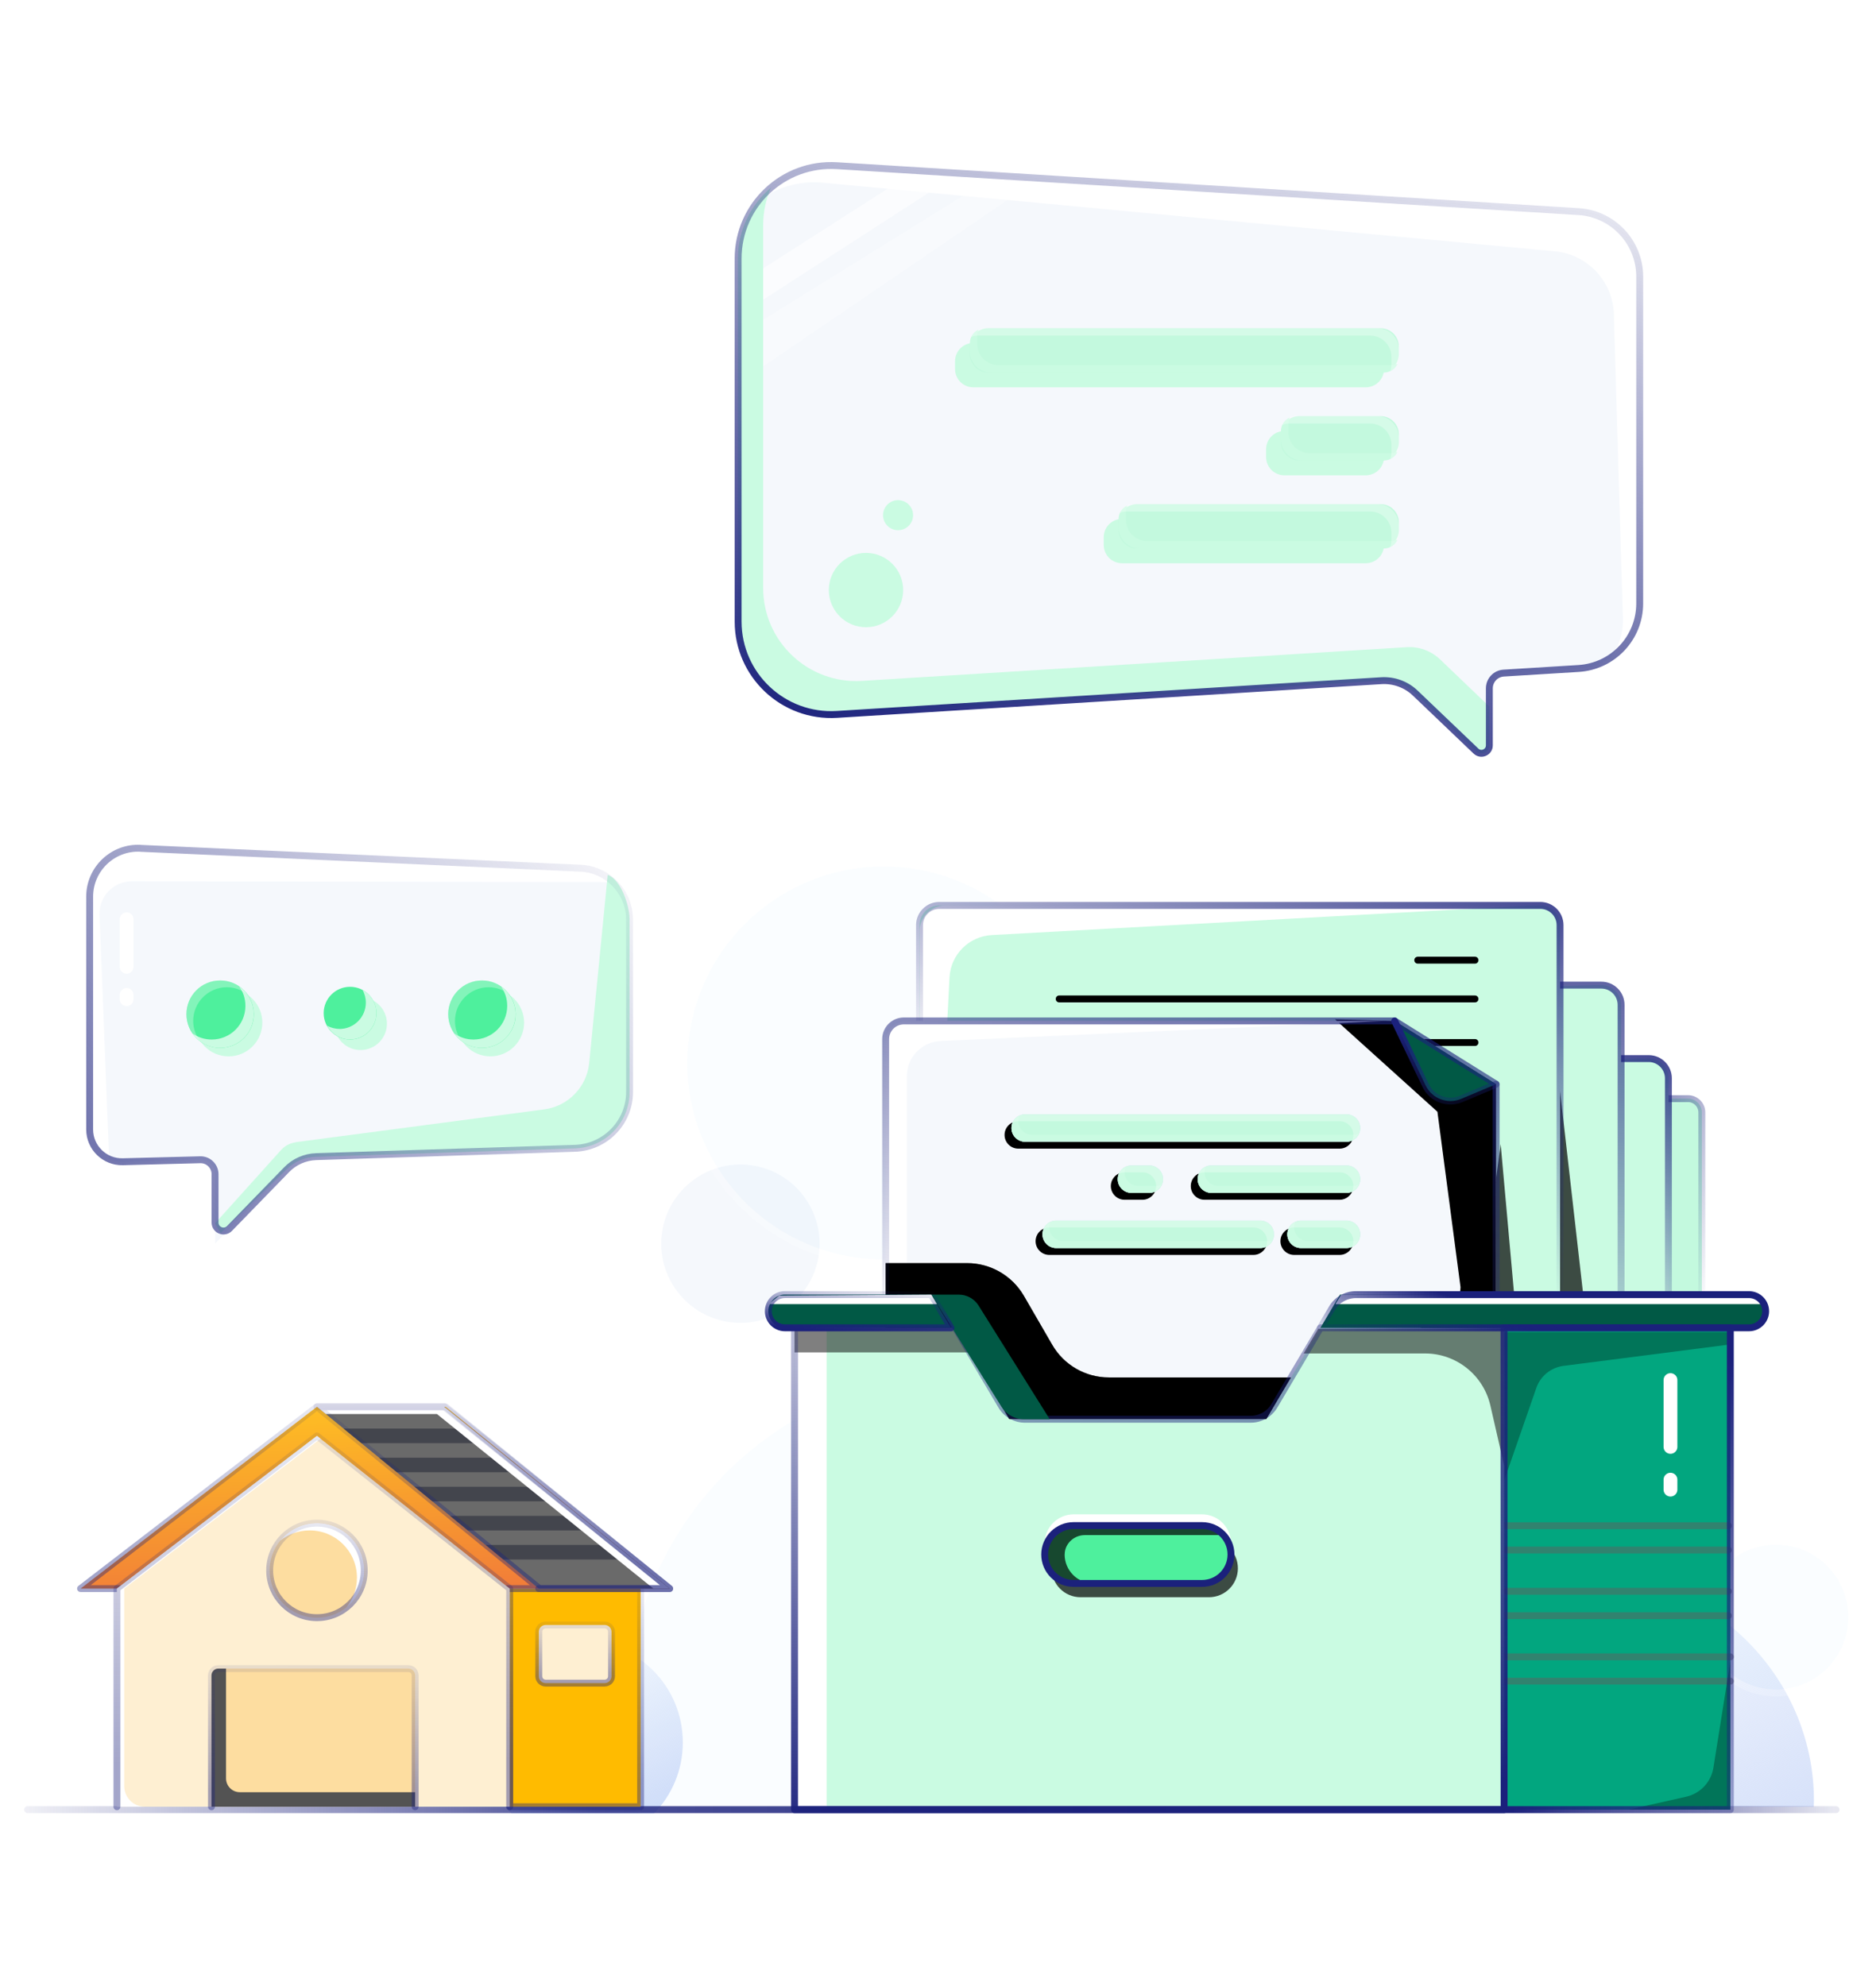 <svg width="272" height="288" viewBox="0 0 272 288" fill="none" xmlns="http://www.w3.org/2000/svg">
<path d="M237 209C240.314 209 243 206.314 243 203C243 199.686 240.314 197 237 197C233.686 197 231 199.686 231 203C231 206.314 233.686 209 237 209Z" fill="#F5F8FC"/>
<circle cx="107.351" cy="180.351" r="11.48" transform="rotate(100.319 107.351 180.351)" fill="#F5F8FC"/>
<g filter="url(#filter0_b_2645_12174)">
<circle cx="128.144" cy="154.144" r="28.5" transform="rotate(100.319 128.144 154.144)" fill="#90CAFF" fill-opacity="0.05"/>
<circle cx="128.144" cy="154.144" r="29" transform="rotate(100.319 128.144 154.144)" stroke="url(#paint0_linear_2645_12174)" stroke-linecap="round" stroke-linejoin="round"/>
</g>
<path d="M94.803 263C97.397 260.348 99 256.699 99 252.678C99 244.572 92.508 238 84.5 238C76.492 238 70 244.572 70 252.678C70 256.706 71.603 260.348 74.197 263H94.797H94.803Z" fill="url(#paint1_linear_2645_12174)"/>
<g filter="url(#filter1_b_2645_12174)">
<path d="M187.939 262C189.273 257.563 190 252.87 190 248.01C190 220.946 167.844 199 140.5 199C113.156 199 91 220.937 91 248.01C91 252.87 91.727 257.573 93.061 262H187.939Z" fill="#90CAFF" fill-opacity="0.05"/>
<path d="M187.939 262.5C188.159 262.5 188.354 262.355 188.418 262.144C189.766 257.662 190.5 252.921 190.5 248.01C190.5 220.666 168.116 198.5 140.5 198.5C112.885 198.5 90.5 220.656 90.5 248.01C90.5 252.92 91.234 257.672 92.582 262.144C92.646 262.355 92.841 262.5 93.061 262.5H187.939Z" stroke="url(#paint2_linear_2645_12174)" stroke-linecap="round" stroke-linejoin="round"/>
</g>
<path d="M262.975 262C262.975 261.722 263 261.432 263 261.155C263 242.844 247.777 228 229 228C210.223 228 195 242.844 195 261.155C195 261.444 195.012 261.722 195.025 262H262.975Z" fill="url(#paint3_linear_2645_12174)"/>
<g filter="url(#filter2_b_2645_12174)">
<path d="M257.5 245C263.299 245 268 240.299 268 234.5C268 228.701 263.299 224 257.5 224C251.701 224 247 228.701 247 234.5C247 240.299 251.701 245 257.5 245Z" fill="#90CAFF" fill-opacity="0.05"/>
<path d="M257.5 245.5C263.575 245.5 268.5 240.575 268.5 234.5C268.5 228.425 263.575 223.5 257.5 223.5C251.425 223.5 246.5 228.425 246.5 234.5C246.5 240.575 251.425 245.5 257.5 245.5Z" stroke="url(#paint4_linear_2645_12174)" stroke-linecap="round" stroke-linejoin="round"/>
</g>
<path d="M246.75 195.737H158.24V161.317C158.24 160.217 159.14 159.317 160.24 159.317H244.75C245.85 159.317 246.75 160.217 246.75 161.317V195.737Z" fill="#c3f9de"/>
<g style="mix-blend-mode:overlay" opacity="0.7">
<path d="M246.35 192.867H234.19V195.727H246.35V192.867Z" fill="black"/>
</g>
<path d="M246.75 195.737H158.24V161.317C158.24 160.217 159.14 159.317 160.24 159.317H244.75C245.85 159.317 246.75 160.217 246.75 161.317V195.737Z" stroke="url(#paint5_linear_2645_12174)" stroke-linecap="round" stroke-linejoin="round"/>
<path d="M241.91 207.767H149.04V156.367C149.04 154.787 150.32 153.507 151.9 153.507H239.04C240.62 153.507 241.9 154.787 241.9 156.367V207.767H241.91Z" fill="#D2DEF9"/>
<path d="M241.91 207.767H149.04V156.367C149.04 154.787 150.32 153.507 151.9 153.507H239.04C240.62 153.507 241.9 154.787 241.9 156.367V207.767H241.91Z" fill="#cafbe2"/>
<g style="mix-blend-mode:overlay">
<path d="M241.9 157.167V156.367C241.9 154.787 240.62 153.507 239.04 153.507H151.9C150.32 153.507 149.04 154.787 149.04 156.367V157.167H241.91H241.9Z" fill="#cafbe2"/>
</g>
<path d="M238.13 153.507H152.81C150.73 153.507 149.04 155.197 149.04 157.277V207.757H150.36L151.59 160.847C151.64 158.207 153.76 156.067 156.4 155.987L238.14 153.497" fill="white"/>
<g style="mix-blend-mode:overlay" opacity="0.7">
<path d="M241.9 192.807H229.62V196.997H241.9V192.807Z" fill="black"/>
</g>
<path d="M241.91 207.767H149.04V156.367C149.04 154.787 150.32 153.507 151.9 153.507H239.04C240.62 153.507 241.9 154.787 241.9 156.367V207.767H241.91Z" stroke="url(#paint6_linear_2645_12174)" stroke-linecap="round" stroke-linejoin="round"/>
<path d="M235.05 197.117H142.18V145.717C142.18 144.137 143.46 142.857 145.04 142.857H232.18C233.76 142.857 235.04 144.137 235.04 145.717V197.117H235.05Z" fill="#cafbe2"/>
<path d="M231.27 142.857H145.95C143.87 142.857 142.18 144.547 142.18 146.627V197.107H143.5L144.73 150.197C144.78 147.557 146.9 145.417 149.54 145.337L231.28 142.847" fill="white"/>
<g style="mix-blend-mode:overlay" opacity="0.7">
<path d="M235.04 196.347H222.76V192.157L225.74 154.237L229.79 189.837C229.94 191.157 231.06 192.157 232.39 192.157H235.04V196.347Z" fill="black"/>
</g>
<path d="M235.05 197.117H142.18V145.717C142.18 144.137 143.46 142.857 145.04 142.857H232.18C233.76 142.857 235.04 144.137 235.04 145.717V197.117H235.05Z" stroke="url(#paint7_linear_2645_12174)" stroke-linecap="round" stroke-linejoin="round"/>
<path d="M226.19 200.557H133.32V134.157C133.32 132.577 134.6 131.297 136.18 131.297H223.33C224.91 131.297 226.19 132.577 226.19 134.157V200.557Z" fill="#cafbe2"/>
<g style="mix-blend-mode:overlay">
<path d="M213.86 144.857H153.57" stroke="black" stroke-linecap="round" stroke-linejoin="round"/>
</g>
<g style="mix-blend-mode:overlay">
<path d="M213.86 151.177H153.57" stroke="black" stroke-linecap="round" stroke-linejoin="round"/>
</g>
<path d="M222.42 131.287H137.1C135.02 131.287 133.33 132.977 133.33 135.057V200.537H134.65L137.67 141.737C137.84 138.427 140.48 135.787 143.78 135.597L222.42 131.277" fill="white"/>
<g style="mix-blend-mode:overlay" opacity="0.7">
<path d="M219.72 189.747L217.58 165.917L214 192.867H213.91V197.057H226.19V192.867H223.13C221.36 192.867 219.87 191.517 219.72 189.747Z" fill="black"/>
</g>
<path d="M226.19 200.557H133.32V134.157C133.32 132.577 134.6 131.297 136.18 131.297H223.33C224.91 131.297 226.19 132.577 226.19 134.157V200.557Z" stroke="url(#paint8_linear_2645_12174)" stroke-linecap="round" stroke-linejoin="round"/>
<path d="M216.92 220.747H128.41V150.047C128.41 148.947 129.31 148.047 130.41 148.047H202.21L216.92 157.217V220.737V220.747Z" fill="#F5F8FC"/>
<g style="mix-blend-mode:overlay">
<path d="M209.36 190.637L193.13 199.707L216.91 198.347V157.227L202.2 148.057L193.57 147.817L208.41 161.217L211.76 186.647C211.72 188.307 210.8 189.827 209.35 190.637H209.36Z" fill="black"/>
</g>
<path d="M202.21 148.047L206.7 157.397C207.62 159.317 209.89 160.177 211.86 159.347L216.92 157.217L202.21 148.047Z" fill="#015945"/>
<g style="mix-blend-mode:soft-light">
<path d="M194.23 162.587H147.64C146.541 162.587 145.65 163.478 145.65 164.577C145.65 165.676 146.541 166.567 147.64 166.567H194.23C195.329 166.567 196.22 165.676 196.22 164.577C196.22 163.478 195.329 162.587 194.23 162.587Z" fill="black"/>
</g>
<path d="M195.23 161.587H148.64C147.541 161.587 146.65 162.478 146.65 163.577C146.65 164.676 147.541 165.567 148.64 165.567H195.23C196.329 165.567 197.22 164.676 197.22 163.577C197.22 162.478 196.329 161.587 195.23 161.587Z" fill="#D2DEF9"/>
<path d="M195.23 161.587H148.64C147.541 161.587 146.65 162.478 146.65 163.577C146.65 164.676 147.541 165.567 148.64 165.567H195.23C196.329 165.567 197.22 164.676 197.22 163.577C197.22 162.478 196.329 161.587 195.23 161.587Z" fill="#c3f9de"/>
<g style="mix-blend-mode:overlay">
<path d="M196.23 164.567H149.64C148.54 164.567 147.65 163.677 147.65 162.577C147.65 162.287 147.72 162.017 147.83 161.767C147.14 162.077 146.65 162.767 146.65 163.577C146.65 164.677 147.54 165.567 148.64 165.567H195.23C196.04 165.567 196.73 165.087 197.04 164.387C196.79 164.497 196.52 164.567 196.23 164.567Z" fill="#cafbe2"/>
</g>
<path opacity="0.3" d="M195.23 161.587H148.64C147.83 161.587 147.14 162.067 146.83 162.767C147.08 162.657 147.35 162.587 147.64 162.587H194.23C195.33 162.587 196.22 163.477 196.22 164.577C196.22 164.867 196.15 165.137 196.04 165.387C196.73 165.077 197.22 164.387 197.22 163.577C197.22 162.477 196.33 161.587 195.23 161.587Z" fill="white"/>
<g style="mix-blend-mode:soft-light">
<path d="M194.23 170H174.64C173.541 170 172.65 170.891 172.65 171.99C172.65 173.089 173.541 173.98 174.64 173.98H194.23C195.329 173.98 196.22 173.089 196.22 171.99C196.22 170.891 195.329 170 194.23 170Z" fill="black"/>
</g>
<path d="M195.23 169H175.64C174.541 169 173.65 169.891 173.65 170.99C173.65 172.089 174.541 172.98 175.64 172.98H195.23C196.329 172.98 197.22 172.089 197.22 170.99C197.22 169.891 196.329 169 195.23 169Z" fill="#D2DEF9"/>
<path d="M195.23 169H175.64C174.541 169 173.65 169.891 173.65 170.99C173.65 172.089 174.541 172.98 175.64 172.98H195.23C196.329 172.98 197.22 172.089 197.22 170.99C197.22 169.891 196.329 169 195.23 169Z" fill="#c3f9de"/>
<g style="mix-blend-mode:overlay">
<path d="M196.23 171.98H176.64C175.54 171.98 174.65 171.09 174.65 169.99C174.65 169.7 174.72 169.43 174.83 169.18C174.14 169.49 173.65 170.18 173.65 170.99C173.65 172.09 174.54 172.98 175.64 172.98H195.23C196.04 172.98 196.73 172.5 197.04 171.8C196.79 171.91 196.52 171.98 196.23 171.98Z" fill="#cafbe2"/>
</g>
<path opacity="0.3" d="M195.23 169H175.64C174.83 169 174.14 169.48 173.83 170.18C174.08 170.07 174.35 170 174.64 170H194.23C195.33 170 196.22 170.89 196.22 171.99C196.22 172.28 196.15 172.55 196.04 172.8C196.73 172.49 197.22 171.8 197.22 170.99C197.22 169.89 196.33 169 195.23 169Z" fill="white"/>
<g style="mix-blend-mode:soft-light">
<path d="M165.64 170H163.05C161.951 170 161.06 170.891 161.06 171.99C161.06 173.089 161.951 173.98 163.05 173.98H165.64C166.739 173.98 167.63 173.089 167.63 171.99C167.63 170.891 166.739 170 165.64 170Z" fill="black"/>
</g>
<path d="M166.64 169H164.05C162.951 169 162.06 169.891 162.06 170.99C162.06 172.089 162.951 172.98 164.05 172.98H166.64C167.739 172.98 168.63 172.089 168.63 170.99C168.63 169.891 167.739 169 166.64 169Z" fill="#D2DEF9"/>
<path d="M166.64 169H164.05C162.951 169 162.06 169.891 162.06 170.99C162.06 172.089 162.951 172.98 164.05 172.98H166.64C167.739 172.98 168.63 172.089 168.63 170.99C168.63 169.891 167.739 169 166.64 169Z" fill="#c3f9de"/>
<g style="mix-blend-mode:overlay">
<path d="M167.64 171.98H165.05C163.95 171.98 163.06 171.09 163.06 169.99C163.06 169.7 163.13 169.43 163.24 169.18C162.55 169.49 162.06 170.18 162.06 170.99C162.06 172.09 162.95 172.98 164.05 172.98H166.64C167.45 172.98 168.14 172.5 168.45 171.8C168.2 171.91 167.93 171.98 167.64 171.98Z" fill="#cafbe2"/>
</g>
<path opacity="0.3" d="M166.64 169H164.05C163.24 169 162.55 169.48 162.24 170.18C162.49 170.07 162.76 170 163.05 170H165.64C166.74 170 167.63 170.89 167.63 171.99C167.63 172.28 167.56 172.55 167.45 172.8C168.14 172.49 168.63 171.8 168.63 170.99C168.63 169.89 167.74 169 166.64 169Z" fill="white"/>
<g style="mix-blend-mode:soft-light">
<path d="M194.23 178H187.64C186.541 178 185.65 178.891 185.65 179.99C185.65 181.089 186.541 181.98 187.64 181.98H194.23C195.329 181.98 196.22 181.089 196.22 179.99C196.22 178.891 195.329 178 194.23 178Z" fill="black"/>
</g>
<path d="M195.23 177H188.64C187.541 177 186.65 177.891 186.65 178.99C186.65 180.089 187.541 180.98 188.64 180.98H195.23C196.329 180.98 197.22 180.089 197.22 178.99C197.22 177.891 196.329 177 195.23 177Z" fill="#D2DEF9"/>
<path d="M195.23 177H188.64C187.541 177 186.65 177.891 186.65 178.99C186.65 180.089 187.541 180.98 188.64 180.98H195.23C196.329 180.98 197.22 180.089 197.22 178.99C197.22 177.891 196.329 177 195.23 177Z" fill="#c3f9de"/>
<g style="mix-blend-mode:overlay">
<path d="M196.23 179.98H189.64C188.54 179.98 187.65 179.09 187.65 177.99C187.65 177.7 187.72 177.43 187.83 177.18C187.14 177.49 186.65 178.18 186.65 178.99C186.65 180.09 187.54 180.98 188.64 180.98H195.23C196.04 180.98 196.73 180.5 197.04 179.8C196.79 179.91 196.52 179.98 196.23 179.98Z" fill="#cafbe2"/>
</g>
<path opacity="0.3" d="M195.23 177H188.64C187.83 177 187.14 177.48 186.83 178.18C187.08 178.07 187.35 178 187.64 178H194.23C195.33 178 196.22 178.89 196.22 179.99C196.22 180.28 196.15 180.55 196.04 180.8C196.73 180.49 197.22 179.8 197.22 178.99C197.22 177.89 196.33 177 195.23 177Z" fill="white"/>
<g style="mix-blend-mode:soft-light">
<path d="M181.73 178H152.14C151.041 178 150.15 178.891 150.15 179.99C150.15 181.089 151.041 181.98 152.14 181.98H181.73C182.829 181.98 183.72 181.089 183.72 179.99C183.72 178.891 182.829 178 181.73 178Z" fill="black"/>
</g>
<path d="M182.73 177H153.14C152.041 177 151.15 177.891 151.15 178.99C151.15 180.089 152.041 180.98 153.14 180.98H182.73C183.829 180.98 184.72 180.089 184.72 178.99C184.72 177.891 183.829 177 182.73 177Z" fill="#D2DEF9"/>
<path d="M182.73 177H153.14C152.041 177 151.15 177.891 151.15 178.99C151.15 180.089 152.041 180.98 153.14 180.98H182.73C183.829 180.98 184.72 180.089 184.72 178.99C184.72 177.891 183.829 177 182.73 177Z" fill="#c3f9de"/>
<g style="mix-blend-mode:overlay">
<path d="M183.73 179.98H154.14C153.04 179.98 152.15 179.09 152.15 177.99C152.15 177.7 152.22 177.43 152.33 177.18C151.64 177.49 151.15 178.18 151.15 178.99C151.15 180.09 152.04 180.98 153.14 180.98H182.73C183.54 180.98 184.23 180.5 184.54 179.8C184.29 179.91 184.02 179.98 183.73 179.98Z" fill="#cafbe2"/>
</g>
<path opacity="0.3" d="M182.73 177H153.14C152.33 177 151.64 177.48 151.33 178.18C151.58 178.07 151.85 178 152.14 178H181.73C182.83 178 183.72 178.89 183.72 179.99C183.72 180.28 183.65 180.55 183.54 180.8C184.23 180.49 184.72 179.8 184.72 178.99C184.72 177.89 183.83 177 182.73 177Z" fill="white"/>
<path d="M201.2 148.047H131.48C129.78 148.047 128.4 149.427 128.4 151.127V200.677H131.48V156.067C131.48 153.307 133.67 151.047 136.42 150.957L201.19 148.037L201.2 148.047Z" fill="white"/>
<g style="mix-blend-mode:overlay">
<path d="M128.41 205.807V183.167H140.22C143.61 183.167 146.75 184.977 148.45 187.907L152.56 195.007C154.26 197.947 157.39 199.747 160.79 199.747H187.2L183.62 205.797H128.41V205.807Z" fill="black"/>
</g>
<g style="mix-blend-mode:overlay" opacity="0.4">
<path d="M128.41 205.807V183.167H140.22C143.61 183.167 146.75 184.977 148.45 187.907L152.56 195.007C154.26 197.947 157.39 199.747 160.79 199.747H187.2L183.62 205.797H128.41V205.807Z" fill="black"/>
</g>
<path d="M128.41 202.547V150.687C128.41 149.227 129.59 148.047 131.05 148.047H202.21L216.92 157.217V202.537" stroke="url(#paint9_linear_2645_12174)" stroke-linecap="round" stroke-linejoin="round"/>
<path d="M218.07 262.417H250.88V192.547H218.07V262.417Z" fill="#996CF7"/>
<path d="M218.07 262.417H250.88V192.547H218.07V262.417Z" fill="#02a67f"/>
<g style="mix-blend-mode:overlay" opacity="0.5">
<path d="M218.08 243.787H250.89" stroke="#606060" stroke-linecap="round" stroke-linejoin="round"/>
</g>
<g style="mix-blend-mode:overlay" opacity="0.5">
<path d="M218.08 240.257H250.89" stroke="#606060" stroke-linecap="round" stroke-linejoin="round"/>
</g>
<g style="mix-blend-mode:overlay" opacity="0.5">
<path d="M217.79 224.777H250.6" stroke="#606060" stroke-linecap="round" stroke-linejoin="round"/>
</g>
<g style="mix-blend-mode:overlay" opacity="0.5">
<path d="M217.79 221.247H250.6" stroke="#606060" stroke-linecap="round" stroke-linejoin="round"/>
</g>
<g style="mix-blend-mode:overlay" opacity="0.5">
<path d="M217.79 234.287H250.6" stroke="#606060" stroke-linecap="round" stroke-linejoin="round"/>
</g>
<g style="mix-blend-mode:overlay" opacity="0.5">
<path d="M217.79 230.757H250.6" stroke="#606060" stroke-linecap="round" stroke-linejoin="round"/>
</g>
<g style="mix-blend-mode:overlay" opacity="0.3">
<path d="M218.08 214.717L222.75 201.267C223.35 199.537 224.87 198.307 226.69 198.067L250.89 194.957V193.167H218.08V214.707V214.717Z" fill="black"/>
</g>
<g style="mix-blend-mode:overlay" opacity="0.3">
<path d="M250.89 240.877L248.43 256.327C248.1 258.407 246.53 260.087 244.47 260.547L236.09 262.427H250.89V240.887V240.877Z" fill="black"/>
</g>
<path d="M138.5 192.547L146.34 205.807H183.61L191.46 192.547H218.08V262.417H115.2V192.547H138.5Z" fill="url(#paint10_linear_2645_12174)"/>
<g style="mix-blend-mode:overlay" opacity="0.7">
<path d="M156.67 231.617H175.28C177.6 231.617 179.48 229.739 179.48 227.422C179.48 225.105 177.6 223.227 175.28 223.227H156.67C154.35 223.227 152.47 225.105 152.47 227.422C152.47 229.739 154.35 231.617 156.67 231.617Z" fill="black"/>
</g>
<path d="M155.67 227.987H174.28C176.6 227.987 178.48 226.109 178.48 223.792C178.48 221.475 176.6 219.597 174.28 219.597H155.67C153.35 219.597 151.47 221.475 151.47 223.792C151.47 226.109 153.35 227.987 155.67 227.987Z" fill="white"/>
<path d="M119.85 192.547H115.2V262.417H119.85V192.547Z" fill="white"/>
<g style="mix-blend-mode:overlay" opacity="0.5">
<path d="M189 196.267H206.61C211.15 196.267 215.08 199.407 216.09 203.827L218.09 212.557V192.697H191.12L189.01 196.267H189Z" fill="black"/>
</g>
<g style="mix-blend-mode:overlay" opacity="0.5">
<path d="M140.61 196.117H115.2V192.547H138.5L140.61 196.117Z" fill="black"/>
</g>
<path d="M138.5 192.547L145.19 203.857C145.9 205.067 147.2 205.807 148.61 205.807H181.35C182.75 205.807 184.05 205.067 184.77 203.857L191.46 192.547H218.08V262.417H115.2V192.547H138.5Z" stroke="url(#paint11_linear_2645_12174)" stroke-linecap="round" stroke-linejoin="round"/>
<path d="M141.88 189.317L152.2 205.807H148.46C147.14 205.807 145.91 205.127 145.21 204.007L135.02 187.737H139.02C140.18 187.737 141.26 188.337 141.88 189.317Z" fill="#015945"/>
<path d="M155.67 229.617H174.28C176.6 229.617 178.48 227.739 178.48 225.422C178.48 223.105 176.6 221.227 174.28 221.227H155.67C153.351 221.227 151.47 223.105 151.47 225.422C151.47 227.739 153.351 229.617 155.67 229.617Z" fill="#4ef09d"/>
<g style="mix-blend-mode:overlay" opacity="0.7">
<path d="M154.37 225.417V225.377C154.39 223.817 155.74 222.607 157.3 222.607H177.27C177.27 221.847 176.65 221.217 175.88 221.217H154.9V221.297C152.79 221.687 151.23 223.647 151.49 225.927C151.74 228.067 153.69 229.617 155.85 229.617H158.56C156.24 229.617 154.36 227.737 154.36 225.417H154.37Z" fill="black"/>
</g>
<path d="M155.67 229.617H174.28C176.6 229.617 178.48 227.739 178.48 225.422C178.48 223.105 176.6 221.227 174.28 221.227H155.67C153.351 221.227 151.47 223.105 151.47 225.422C151.47 227.739 153.351 229.617 155.67 229.617Z" stroke="#1B217C" stroke-linecap="round" stroke-linejoin="round"/>
<path d="M256 190.137C256 191.467 254.92 192.547 253.59 192.547H191.45L194.3 187.727H253.59C254.92 187.727 256 188.807 256 190.137Z" fill="#015945"/>
<path d="M193.63 189.117L194.45 187.737H256V189.117H193.63Z" fill="white"/>
<path d="M111.4 190.137C111.4 191.467 112.48 192.547 113.81 192.547H137.88L135.03 187.727H113.81C112.48 187.727 111.4 188.807 111.4 190.137Z" fill="#015945"/>
<path d="M135.03 187.737L112.97 187.887L111.4 189.117H135.85L135.03 187.737Z" fill="white"/>
<path d="M111.4 190.137C111.4 191.467 112.48 192.547 113.81 192.547H137.88L135.03 187.727H113.81C112.48 187.727 111.4 188.807 111.4 190.137Z" stroke="url(#paint13_linear_2645_12174)" stroke-linecap="round" stroke-linejoin="round"/>
<path d="M256 190.137C256 191.467 254.92 192.547 253.59 192.547H191.45L193.13 189.707C193.85 188.487 195.17 187.737 196.59 187.737H253.59C254.92 187.737 256 188.817 256 190.147V190.137Z" stroke="url(#paint14_linear_2645_12174)" stroke-linecap="round" stroke-linejoin="round"/>
<path d="M242.2 200.127V209.817" stroke="white" stroke-width="2" stroke-linecap="round" stroke-linejoin="round"/>
<path d="M242.2 214.567V216.017" stroke="white" stroke-width="2" stroke-linecap="round" stroke-linejoin="round"/>
<path d="M216.92 157.227L211.86 159.357C209.89 160.187 207.62 159.327 206.7 157.407L202.21 148.057" stroke="url(#paint15_linear_2645_12174)" stroke-linecap="round" stroke-linejoin="round"/>
<path d="M218.07 262.417H250.88V192.547H218.07V262.417Z" stroke="url(#paint16_linear_2645_12174)" stroke-linecap="round" stroke-linejoin="round"/>
<g style="mix-blend-mode:overlay">
<path d="M213.86 139.237H205.56" stroke="black" stroke-linecap="round" stroke-linejoin="round"/>
</g>
<path d="M228.88 30.687L121.35 24.027C113.58 23.547 107.02 29.717 107.02 37.497V90.127C107.02 97.907 113.58 104.077 121.35 103.597L200.27 98.707C202.1 98.597 203.89 99.247 205.21 100.517L214 108.917C214.73 109.617 215.94 109.097 215.94 108.087V99.817C215.94 98.647 216.85 97.677 218.02 97.607L228.88 96.937C233.86 96.627 237.74 92.497 237.74 87.507V40.117C237.74 35.127 233.86 30.997 228.88 30.687Z" fill="#F5F8FC"/>
<path opacity="0.3" d="M107.02 55.607L150.71 25.847L144.38 25.447L107.02 48.627V55.607Z" fill="white"/>
<path opacity="0.6" d="M107.02 41.247V45.807L139.04 25.117L132.8 24.737L107.02 41.247Z" fill="white"/>
<path d="M228.88 30.687L121.35 24.027C116.72 23.737 112.52 25.827 109.88 29.207C112.37 27.297 115.53 26.247 118.92 26.457L225.14 36.417C230.12 36.727 234 40.857 234 45.847L235.31 89.937C235.31 91.917 234.69 93.767 233.64 95.287C236.12 93.577 237.74 90.727 237.74 87.507V40.117C237.74 35.127 233.86 30.997 228.88 30.687Z" fill="white"/>
<g style="mix-blend-mode:overlay">
<path d="M203.98 93.847L124.98 98.737C117.21 99.217 110.65 93.047 110.65 85.267V32.637C110.65 30.707 111.06 28.867 111.78 27.217C108.87 29.687 107 33.357 107 37.497V90.127C107 97.907 113.56 104.077 121.33 103.597L200.25 98.707C202.08 98.597 203.87 99.247 205.19 100.517L213.98 108.917C214.71 109.617 215.92 109.097 215.92 108.087V102.437L208.78 95.607C207.49 94.377 205.74 93.737 203.96 93.847H203.98Z" fill="#cafbe2"/>
</g>
<g style="mix-blend-mode:overlay">
<path d="M125.56 90.957C128.537 90.957 130.95 88.544 130.95 85.567C130.95 82.59 128.537 80.177 125.56 80.177C122.583 80.177 120.17 82.59 120.17 85.567C120.17 88.544 122.583 90.957 125.56 90.957Z" fill="#cafbe2"/>
</g>
<g style="mix-blend-mode:overlay">
<path d="M130.21 76.887C131.414 76.887 132.39 75.911 132.39 74.707C132.39 73.503 131.414 72.527 130.21 72.527C129.006 72.527 128.03 73.503 128.03 74.707C128.03 75.911 129.006 76.887 130.21 76.887Z" fill="#cafbe2"/>
</g>
<path d="M228.88 30.687L121.35 24.027C113.58 23.547 107.02 29.717 107.02 37.497V90.127C107.02 97.907 113.58 104.077 121.35 103.597L200.27 98.707C202.1 98.597 203.89 99.247 205.21 100.517L214 108.917C214.73 109.617 215.94 109.097 215.94 108.087V99.817C215.94 98.647 216.85 97.677 218.02 97.607L228.88 96.937C233.86 96.627 237.74 92.497 237.74 87.507V40.117C237.74 35.127 233.86 30.997 228.88 30.687Z" stroke="url(#paint17_linear_2645_12174)" stroke-linecap="round" stroke-linejoin="round"/>
<g style="mix-blend-mode:overlay">
<path d="M198.02 49.737H141.12C139.656 49.737 138.47 50.923 138.47 52.387V53.517C138.47 54.98 139.656 56.167 141.12 56.167H198.02C199.484 56.167 200.67 54.98 200.67 53.517V52.387C200.67 50.923 199.484 49.737 198.02 49.737Z" fill="#cafbe2"/>
<path d="M198.02 62.497H186.22C184.756 62.497 183.57 63.683 183.57 65.147V66.277C183.57 67.74 184.756 68.927 186.22 68.927H198.02C199.483 68.927 200.67 67.74 200.67 66.277V65.147C200.67 63.683 199.483 62.497 198.02 62.497Z" fill="#cafbe2"/>
<path d="M198.02 75.247H162.68C161.216 75.247 160.03 76.433 160.03 77.897V79.027C160.03 80.49 161.216 81.677 162.68 81.677H198.02C199.484 81.677 200.67 80.49 200.67 79.027V77.897C200.67 76.433 199.484 75.247 198.02 75.247Z" fill="#cafbe2"/>
</g>
<path d="M200.16 47.597H143.26C141.796 47.597 140.61 48.783 140.61 50.247V51.377C140.61 52.84 141.796 54.027 143.26 54.027H200.16C201.624 54.027 202.81 52.84 202.81 51.377V50.247C202.81 48.783 201.624 47.597 200.16 47.597Z" fill="#c3f9de"/>
<g style="mix-blend-mode:overlay">
<path d="M201.73 52.957H144.77C143.07 52.957 141.69 51.577 141.69 49.877V48.687C141.69 48.367 141.76 48.067 141.89 47.797C141.14 48.137 140.62 48.887 140.62 49.757V50.947C140.62 52.647 142 54.027 143.7 54.027H200.66C201.53 54.027 202.28 53.507 202.62 52.757C202.35 52.877 202.05 52.957 201.73 52.957Z" fill="#cafbe2"/>
</g>
<path opacity="0.3" d="M199.73 47.597H142.77C141.9 47.597 141.15 48.117 140.81 48.867C141.08 48.747 141.38 48.667 141.7 48.667H198.66C200.36 48.667 201.74 50.047 201.74 51.747V52.937C201.74 53.257 201.67 53.557 201.54 53.827C202.29 53.487 202.81 52.737 202.81 51.867V50.677C202.81 48.977 201.43 47.597 199.73 47.597Z" fill="white"/>
<path d="M200.17 60.347H188.37C186.906 60.347 185.72 61.533 185.72 62.997V64.127C185.72 65.59 186.906 66.777 188.37 66.777H200.17C201.634 66.777 202.82 65.59 202.82 64.127V62.997C202.82 61.533 201.634 60.347 200.17 60.347Z" fill="#c3f9de"/>
<g style="mix-blend-mode:overlay">
<path d="M201.73 65.707H189.87C188.17 65.707 186.79 64.327 186.79 62.627V61.437C186.79 61.117 186.86 60.817 186.99 60.547C186.24 60.887 185.72 61.637 185.72 62.507V63.697C185.72 65.397 187.1 66.777 188.8 66.777H200.66C201.53 66.777 202.28 66.257 202.62 65.507C202.35 65.627 202.05 65.707 201.73 65.707Z" fill="#cafbe2"/>
</g>
<path opacity="0.3" d="M199.73 60.347H187.87C187 60.347 186.25 60.867 185.91 61.617C186.18 61.497 186.48 61.417 186.8 61.417H198.66C200.36 61.417 201.74 62.797 201.74 64.497V65.687C201.74 66.007 201.67 66.307 201.54 66.577C202.29 66.237 202.81 65.487 202.81 64.617V63.427C202.81 61.727 201.43 60.347 199.73 60.347Z" fill="white"/>
<path d="M200.17 73.107H164.83C163.366 73.107 162.18 74.293 162.18 75.757V76.887C162.18 78.35 163.366 79.537 164.83 79.537H200.17C201.634 79.537 202.82 78.35 202.82 76.887V75.757C202.82 74.293 201.634 73.107 200.17 73.107Z" fill="#c3f9de"/>
<g style="mix-blend-mode:overlay">
<path d="M201.73 78.467H166.33C164.63 78.467 163.25 77.087 163.25 75.387V74.197C163.25 73.877 163.32 73.577 163.45 73.307C162.7 73.647 162.18 74.397 162.18 75.267V76.457C162.18 78.157 163.56 79.537 165.26 79.537H200.66C201.53 79.537 202.28 79.017 202.62 78.267C202.35 78.387 202.05 78.467 201.73 78.467Z" fill="#cafbe2"/>
</g>
<path opacity="0.3" d="M199.73 73.107H164.33C163.46 73.107 162.71 73.627 162.37 74.377C162.64 74.257 162.94 74.177 163.26 74.177H198.66C200.36 74.177 201.74 75.557 201.74 77.257V78.447C201.74 78.767 201.67 79.067 201.54 79.337C202.29 78.997 202.81 78.247 202.81 77.377V76.187C202.81 74.487 201.43 73.107 199.73 73.107Z" fill="white"/>
<path d="M43.33 167.817L31.19 180.307L41.56 169.637C42.69 168.467 44.24 167.787 45.86 167.737L83.38 166.527C87.79 166.387 91.29 162.767 91.29 158.357V133.367C91.29 129.377 88.15 126.087 84.16 125.907L20.36 123.027C16.36 122.847 13.02 126.037 13.02 130.047V163.807C13.02 166.437 15.19 168.557 17.83 168.487L29.05 168.197C30.23 168.167 31.21 169.117 31.2 170.297V180.317" fill="#F5F8FC"/>
<path d="M20.35 123.017L85.3 125.727C87.3 125.817 88.9 126.707 89.48 128.517C88.68 127.867 87.71 127.907 86.61 127.907L19.14 127.797C16.47 127.777 14.33 129.997 14.43 132.667L15.82 168.097C14.17 167.377 13 165.737 13 163.807V130.047C13 126.047 16.34 122.847 20.34 123.027L20.35 123.017Z" fill="white"/>
<g style="mix-blend-mode:overlay">
<path d="M42.88 165.627L78.9 160.877C82.38 160.417 85.09 157.617 85.43 154.127L88.11 126.877C88.11 126.667 88.14 127.077 88.11 126.877C90 127.487 91.28 131.287 91.28 133.367V158.357C91.28 162.767 87.78 166.377 83.37 166.527L45.74 167.747C44.18 167.797 42.69 168.427 41.57 169.517L31.99 178.817L31.18 177.397L40.75 166.767C41.3 166.157 42.05 165.757 42.87 165.647L42.88 165.627Z" fill="#cafbe2"/>
</g>
<path d="M20.35 123.017L84.15 125.897C88.14 126.077 91.28 129.367 91.28 133.357V158.347C91.28 162.757 87.78 166.367 83.37 166.517L45.85 167.727C44.22 167.777 42.68 168.457 41.55 169.627L33.28 178.137C32.52 178.927 31.18 178.387 31.18 177.287V170.277C31.18 169.097 30.21 168.147 29.03 168.177L17.81 168.467C15.18 168.537 13 166.417 13 163.787V130.027C13 126.027 16.34 122.827 20.34 123.007L20.35 123.017Z" stroke="url(#paint18_linear_2645_12174)" stroke-linecap="round" stroke-linejoin="round"/>
<path d="M18.36 133.307V140.197" stroke="white" stroke-width="2" stroke-linecap="round" stroke-linejoin="round"/>
<path d="M18.36 144.277V144.897" stroke="white" stroke-width="2" stroke-linecap="round" stroke-linejoin="round"/>
<g style="mix-blend-mode:overlay">
<path d="M71.1 153.185C68.395 153.185 66.211 150.991 66.211 148.296C66.211 145.6 68.405 143.406 71.1 143.406C73.796 143.406 75.99 145.6 75.99 148.296C75.99 150.991 73.796 153.185 71.1 153.185Z" fill="#cafbe2"/>
</g>
<path d="M69.876 151.96C67.17 151.96 64.986 149.765 64.986 147.07C64.986 144.375 67.18 142.18 69.876 142.18C72.571 142.18 74.765 144.375 74.765 147.07C74.765 149.765 72.571 151.96 69.876 151.96Z" fill="#4ef09d"/>
<g style="mix-blend-mode:overlay" opacity="0.3">
<path d="M69.876 142.181C71.474 142.181 72.89 142.959 73.775 144.152C72.954 143.545 71.953 143.161 70.856 143.161C68.15 143.161 65.966 145.356 65.966 148.051C65.966 149.148 66.339 150.149 66.957 150.97C65.764 150.075 64.986 148.669 64.986 147.06C64.986 144.354 67.18 142.17 69.876 142.17V142.181Z" fill="white"/>
</g>
<g style="mix-blend-mode:overlay">
<path d="M68.65 150.746C71.356 150.746 73.54 148.562 73.54 145.856C73.54 144.812 73.209 143.864 72.655 143.065C73.923 143.95 74.754 145.409 74.754 147.071C74.754 149.777 72.57 151.961 69.864 151.961C68.203 151.961 66.732 151.13 65.859 149.862C66.658 150.416 67.606 150.746 68.65 150.746Z" fill="#cafbe2"/>
</g>
<g style="mix-blend-mode:overlay">
<path d="M48.453 148.445C48.453 150.554 50.168 152.269 52.277 152.269C54.386 152.269 56.101 150.554 56.101 148.445C56.101 146.336 54.386 144.62 52.277 144.62C50.168 144.62 48.453 146.336 48.453 148.445Z" fill="#cafbe2"/>
</g>
<path d="M46.929 146.922C46.929 149.031 48.644 150.746 50.753 150.746C52.863 150.746 54.578 149.031 54.578 146.922C54.578 144.813 52.863 143.098 50.753 143.098C48.644 143.098 46.929 144.813 46.929 146.922Z" fill="#4ef09d"/>
<g style="mix-blend-mode:overlay">
<path d="M49.22 149.212C51.329 149.212 53.044 147.497 53.044 145.388C53.044 144.727 52.863 144.12 52.575 143.566C53.769 144.205 54.578 145.462 54.578 146.911C54.578 149.02 52.863 150.735 50.754 150.735C49.305 150.735 48.069 149.926 47.409 148.733C47.941 149.02 48.57 149.201 49.23 149.201L49.22 149.212Z" fill="#cafbe2"/>
</g>
<g style="mix-blend-mode:overlay">
<path d="M28.255 148.296C28.255 151.001 30.438 153.185 33.144 153.185C35.85 153.185 38.034 151.001 38.034 148.296C38.034 145.59 35.85 143.406 33.144 143.406C30.438 143.406 28.255 145.59 28.255 148.296Z" fill="#cafbe2"/>
</g>
<path d="M27.03 147.07C27.03 149.776 29.214 151.96 31.919 151.96C34.625 151.96 36.809 149.776 36.809 147.07C36.809 144.364 34.625 142.18 31.919 142.18C29.214 142.18 27.03 144.364 27.03 147.07Z" fill="#4ef09d"/>
<g style="mix-blend-mode:overlay">
<path d="M30.695 150.746C33.401 150.746 35.584 148.562 35.584 145.856C35.584 144.812 35.254 143.864 34.7 143.065C35.968 143.95 36.799 145.409 36.799 147.071C36.799 149.777 34.615 151.961 31.909 151.961C30.247 151.961 28.777 151.13 27.904 149.862C28.703 150.416 29.651 150.746 30.695 150.746Z" fill="#cafbe2"/>
</g>
<g style="mix-blend-mode:overlay" opacity="0.3">
<path d="M31.919 142.181C33.517 142.181 34.934 142.959 35.818 144.152C34.998 143.545 33.997 143.161 32.9 143.161C30.194 143.161 28.01 145.356 28.01 148.051C28.01 149.148 28.383 150.149 29.001 150.97C27.807 150.075 27.03 148.669 27.03 147.06C27.03 144.354 29.224 142.17 31.919 142.17V142.181Z" fill="white"/>
</g>
<path d="M266.2 262.417H4" stroke="url(#paint19_linear_2645_12174)" stroke-linecap="round" stroke-linejoin="round"/>
<rect width="18.982" height="31.636" transform="matrix(-1 0 0 1 92.882 230.364)" fill="#FFBB00"/>
<rect opacity="0.4" width="18.982" height="31.636" transform="matrix(-1 0 0 1 92.882 230.364)" stroke="url(#paint20_linear_2645_12174)" stroke-linecap="round" stroke-linejoin="round"/>
<path d="M11.682 230.364L45.955 204H64.61L97.1 230.364H79.283H11.682Z" fill="url(#paint21_linear_2645_12174)"/>
<g style="mix-blend-mode:overlay">
<path d="M78.118 230.364L45.955 204H64.409L97.1 230.364H78.118Z" fill="#6A6A6A"/>
</g>
<g style="mix-blend-mode:overlay">
<path fill-rule="evenodd" clip-rule="evenodd" d="M91.87 226.146H72.972L70.399 224.036H89.254L91.87 226.146ZM86.639 221.927H67.826L65.253 219.818H84.024L86.639 221.927ZM81.408 217.709H62.68L60.107 215.6H78.793L81.408 217.709ZM73.563 211.382L76.178 213.491H57.533L54.96 211.382H73.563ZM49.814 207.164H68.332L70.947 209.273H52.387L49.814 207.164Z" fill="#040A1F" fill-opacity="0.38"/>
</g>
<path fill-rule="evenodd" clip-rule="evenodd" d="M94.738 230.364L63.355 205.055H47.241L45.955 204H64.409L97.1 230.364H94.738Z" fill="white"/>
<path opacity="0.4" d="M45.955 204L11.682 230.364H78.228M45.955 204L78.228 230.364M45.955 204H64.61L97.1 230.364H78.228" stroke="url(#paint22_linear_2645_12174)" stroke-linecap="round" stroke-linejoin="round"/>
<path opacity="0.4" d="M45.955 204H64.409L97.1 230.364H78.118" stroke="url(#paint23_linear_2645_12174)" stroke-linecap="round" stroke-linejoin="round"/>
<path d="M16.954 230.364L45.955 208.218L73.9 230.364V262H16.954V230.364Z" fill="#FEEFD2"/>
<path fill-rule="evenodd" clip-rule="evenodd" d="M45.955 208.218L16.954 230.364V262H20.995C19.345 261.993 18.009 260.652 18.009 259V230.364L46.472 208.628L45.955 208.218Z" fill="white"/>
<path opacity="0.4" d="M73.9 262V230.364L45.955 208.218L16.954 230.364V262" stroke="url(#paint24_linear_2645_12174)" stroke-linecap="round" stroke-linejoin="round"/>
<path d="M30.664 242.964C30.664 242.411 31.111 241.964 31.664 241.964H59.191C59.743 241.964 60.191 242.411 60.191 242.964V262H30.664V242.964Z" fill="#FDDDA0"/>
<path d="M78.118 236.636C78.118 236.084 78.566 235.636 79.118 235.636H87.664C88.216 235.636 88.664 236.084 88.664 236.636V243.073C88.664 243.625 88.216 244.073 87.664 244.073H79.118C78.566 244.073 78.118 243.625 78.118 243.073V236.636Z" fill="#FEEFD2"/>
<path opacity="0.4" d="M78.118 236.636C78.118 236.084 78.566 235.636 79.118 235.636H87.664C88.216 235.636 88.664 236.084 88.664 236.636V243.073C88.664 243.625 88.216 244.073 87.664 244.073H79.118C78.566 244.073 78.118 243.625 78.118 243.073V236.636Z" stroke="url(#paint25_linear_2645_12174)" stroke-linecap="round" stroke-linejoin="round"/>
<g style="mix-blend-mode:overlay">
<path fill-rule="evenodd" clip-rule="evenodd" d="M32.773 241.964H31.664C31.111 241.964 30.664 242.411 30.664 242.964V262H60.191V259.891H34.773C33.668 259.891 32.773 258.995 32.773 257.891V241.964Z" fill="#535353"/>
</g>
<path opacity="0.4" d="M60.191 262V242.964C60.191 242.411 59.743 241.964 59.191 241.964H31.664C31.111 241.964 30.664 242.411 30.664 242.964V262" stroke="url(#paint26_linear_2645_12174)" stroke-linecap="round" stroke-linejoin="round"/>
<circle cx="45.955" cy="227.727" r="6.855" fill="#FDDDA0"/>
<path fill-rule="evenodd" clip-rule="evenodd" d="M50.245 233.073C51.809 231.817 52.809 229.889 52.809 227.727C52.809 223.942 49.74 220.873 45.954 220.873C43.793 220.873 41.865 221.873 40.609 223.436C41.783 222.492 43.276 221.927 44.9 221.927C48.685 221.927 51.754 224.996 51.754 228.782C51.754 230.406 51.19 231.898 50.245 233.073Z" fill="white"/>
<circle opacity="0.4" cx="45.955" cy="227.727" r="6.855" stroke="url(#paint27_linear_2645_12174)" stroke-linecap="round" stroke-linejoin="round"/>
<defs>
<filter id="filter0_b_2645_12174" x="91.639" y="117.639" width="73.01" height="73.01" filterUnits="userSpaceOnUse" color-interpolation-filters="sRGB">
<feFlood flood-opacity="0" result="BackgroundImageFix"/>
<feGaussianBlur in="BackgroundImageFix" stdDeviation="3.5"/>
<feComposite in2="SourceAlpha" operator="in" result="effect1_backgroundBlur_2645_12174"/>
<feBlend mode="normal" in="SourceGraphic" in2="effect1_backgroundBlur_2645_12174" result="shape"/>
</filter>
<filter id="filter1_b_2645_12174" x="83" y="191" width="115" height="79" filterUnits="userSpaceOnUse" color-interpolation-filters="sRGB">
<feFlood flood-opacity="0" result="BackgroundImageFix"/>
<feGaussianBlur in="BackgroundImageFix" stdDeviation="3.5"/>
<feComposite in2="SourceAlpha" operator="in" result="effect1_backgroundBlur_2645_12174"/>
<feBlend mode="normal" in="SourceGraphic" in2="effect1_backgroundBlur_2645_12174" result="shape"/>
</filter>
<filter id="filter2_b_2645_12174" x="239" y="216" width="37" height="37" filterUnits="userSpaceOnUse" color-interpolation-filters="sRGB">
<feFlood flood-opacity="0" result="BackgroundImageFix"/>
<feGaussianBlur in="BackgroundImageFix" stdDeviation="3.5"/>
<feComposite in2="SourceAlpha" operator="in" result="effect1_backgroundBlur_2645_12174"/>
<feBlend mode="normal" in="SourceGraphic" in2="effect1_backgroundBlur_2645_12174" result="shape"/>
</filter>
<linearGradient id="paint0_linear_2645_12174" x1="129.028" y1="124.024" x2="47.067" y2="380.19" gradientUnits="userSpaceOnUse">
<stop stop-color="white" stop-opacity="0.25"/>
<stop offset="1" stop-color="white" stop-opacity="0"/>
</linearGradient>
<linearGradient id="paint1_linear_2645_12174" x1="94" y1="263" x2="80" y2="235" gradientUnits="userSpaceOnUse">
<stop stop-color="#D2DEF9"/>
<stop offset="1" stop-color="#D2DEF9" stop-opacity="0"/>
</linearGradient>
<linearGradient id="paint2_linear_2645_12174" x1="142.035" y1="197.21" x2="81.016" y2="496.9" gradientUnits="userSpaceOnUse">
<stop stop-color="white" stop-opacity="0.25"/>
<stop offset="1" stop-color="white" stop-opacity="0"/>
</linearGradient>
<linearGradient id="paint3_linear_2645_12174" x1="254" y1="274.5" x2="224.5" y2="220" gradientUnits="userSpaceOnUse">
<stop stop-color="#D2DEF9"/>
<stop offset="1" stop-color="#D2DEF9" stop-opacity="0"/>
</linearGradient>
<linearGradient id="paint4_linear_2645_12174" x1="257.826" y1="223.403" x2="227.63" y2="317.78" gradientUnits="userSpaceOnUse">
<stop stop-color="white" stop-opacity="0.25"/>
<stop offset="1" stop-color="white" stop-opacity="0"/>
</linearGradient>
<linearGradient id="paint5_linear_2645_12174" x1="226.5" y1="147" x2="259.326" y2="160.475" gradientUnits="userSpaceOnUse">
<stop stop-color="#1B217C"/>
<stop offset="1" stop-color="#1B217C" stop-opacity="0"/>
</linearGradient>
<linearGradient id="paint6_linear_2645_12174" x1="233.22" y1="140.74" x2="218.454" y2="192.056" gradientUnits="userSpaceOnUse">
<stop stop-color="#1B217C"/>
<stop offset="1" stop-color="#1B217C" stop-opacity="0"/>
</linearGradient>
<linearGradient id="paint7_linear_2645_12174" x1="217.5" y1="112.5" x2="207.5" y2="205.5" gradientUnits="userSpaceOnUse">
<stop stop-color="#1B217C"/>
<stop offset="1" stop-color="#1B217C" stop-opacity="0"/>
</linearGradient>
<linearGradient id="paint8_linear_2645_12174" x1="217.5" y1="115" x2="194.547" y2="177.495" gradientUnits="userSpaceOnUse">
<stop stop-color="#1B217C"/>
<stop offset="1" stop-color="#1B217C" stop-opacity="0"/>
</linearGradient>
<linearGradient id="paint9_linear_2645_12174" x1="194.5" y1="104" x2="176.5" y2="203" gradientUnits="userSpaceOnUse">
<stop offset="0.117" stop-color="#1B217C"/>
<stop offset="1" stop-color="#1B217C" stop-opacity="0"/>
</linearGradient>
<linearGradient id="paint10_linear_2645_12174" x1="166.64" y1="192.547" x2="166.64" y2="262.417" gradientUnits="userSpaceOnUse">
<stop stop-color="#cafbe2"/>
<stop offset="1" stop-color="#cafbe2"/>
</linearGradient>
<linearGradient id="paint11_linear_2645_12174" x1="139.984" y1="265.685" x2="130" y2="159.5" gradientUnits="userSpaceOnUse">
<stop stop-color="#1B217C"/>
<stop offset="1" stop-color="#1B217C" stop-opacity="0"/>
</linearGradient>
<linearGradient id="paint12_linear_2645_12174" x1="144" y1="200.5" x2="132.5" y2="178" gradientUnits="userSpaceOnUse">
<stop stop-color="#1B217C"/>
<stop offset="1" stop-color="#1B217C" stop-opacity="0"/>
</linearGradient>
<linearGradient id="paint13_linear_2645_12174" x1="117.779" y1="192.772" x2="118.366" y2="185.754" gradientUnits="userSpaceOnUse">
<stop stop-color="#1B217C"/>
<stop offset="1" stop-color="#1B217C" stop-opacity="0"/>
</linearGradient>
<linearGradient id="paint14_linear_2645_12174" x1="253.5" y1="204.5" x2="248.89" y2="216.609" gradientUnits="userSpaceOnUse">
<stop stop-color="#1B217C"/>
<stop offset="1" stop-color="#1B217C" stop-opacity="0"/>
</linearGradient>
<linearGradient id="paint15_linear_2645_12174" x1="212" y1="148" x2="214.093" y2="163.963" gradientUnits="userSpaceOnUse">
<stop stop-color="#1B217C"/>
<stop offset="1" stop-color="#1B217C" stop-opacity="0"/>
</linearGradient>
<linearGradient id="paint16_linear_2645_12174" x1="242.976" y1="189.279" x2="191.762" y2="241.608" gradientUnits="userSpaceOnUse">
<stop stop-color="#1B217C"/>
<stop offset="1" stop-color="#1B217C" stop-opacity="0"/>
</linearGradient>
<linearGradient id="paint17_linear_2645_12174" x1="138.51" y1="113.225" x2="172.879" y2="-1.461" gradientUnits="userSpaceOnUse">
<stop stop-color="#1B217C"/>
<stop offset="1" stop-color="#1B217C" stop-opacity="0"/>
</linearGradient>
<linearGradient id="paint18_linear_2645_12174" x1="-19.97" y1="213.67" x2="94.009" y2="120.509" gradientUnits="userSpaceOnUse">
<stop stop-color="#1B217C"/>
<stop offset="1" stop-color="#1B217C" stop-opacity="0"/>
</linearGradient>
<linearGradient id="paint19_linear_2645_12174" x1="266" y1="265.5" x2="-4" y2="265" gradientUnits="userSpaceOnUse">
<stop stop-color="#1B217C" stop-opacity="0.1"/>
<stop offset="0.173" stop-color="#1B217C"/>
<stop offset="0.665" stop-color="#1B217C" stop-opacity="0.8"/>
<stop offset="1" stop-color="#1B217C" stop-opacity="0"/>
</linearGradient>
<linearGradient id="paint20_linear_2645_12174" x1="5.164" y1="27.851" x2="4.497" y2="-9.296" gradientUnits="userSpaceOnUse">
<stop stop-color="#1B217C"/>
<stop offset="1" stop-color="#1B217C" stop-opacity="0"/>
</linearGradient>
<linearGradient id="paint21_linear_2645_12174" x1="50.303" y1="202.553" x2="51.732" y2="231.968" gradientUnits="userSpaceOnUse">
<stop stop-color="#FFC122"/>
<stop offset="1" stop-color="#F17B39"/>
</linearGradient>
<linearGradient id="paint22_linear_2645_12174" x1="34.919" y1="227.209" x2="34.816" y2="196.243" gradientUnits="userSpaceOnUse">
<stop stop-color="#1B217C"/>
<stop offset="1" stop-color="#1B217C" stop-opacity="0"/>
</linearGradient>
<linearGradient id="paint23_linear_2645_12174" x1="59.868" y1="227.209" x2="59.696" y2="196.244" gradientUnits="userSpaceOnUse">
<stop stop-color="#1B217C"/>
<stop offset="1" stop-color="#1B217C" stop-opacity="0"/>
</linearGradient>
<linearGradient id="paint24_linear_2645_12174" x1="32.446" y1="255.565" x2="31.804" y2="192.4" gradientUnits="userSpaceOnUse">
<stop stop-color="#1B217C"/>
<stop offset="1" stop-color="#1B217C" stop-opacity="0"/>
</linearGradient>
<linearGradient id="paint25_linear_2645_12174" x1="80.987" y1="243.063" x2="80.902" y2="233.155" gradientUnits="userSpaceOnUse">
<stop stop-color="#1B217C"/>
<stop offset="1" stop-color="#1B217C" stop-opacity="0"/>
</linearGradient>
<linearGradient id="paint26_linear_2645_12174" x1="38.696" y1="259.603" x2="38.524" y2="236.07" gradientUnits="userSpaceOnUse">
<stop stop-color="#1B217C"/>
<stop offset="1" stop-color="#1B217C" stop-opacity="0"/>
</linearGradient>
<linearGradient id="paint27_linear_2645_12174" x1="42.829" y1="232.942" x2="42.656" y2="216.841" gradientUnits="userSpaceOnUse">
<stop stop-color="#1B217C"/>
<stop offset="1" stop-color="#1B217C" stop-opacity="0"/>
</linearGradient>
</defs>
</svg>

